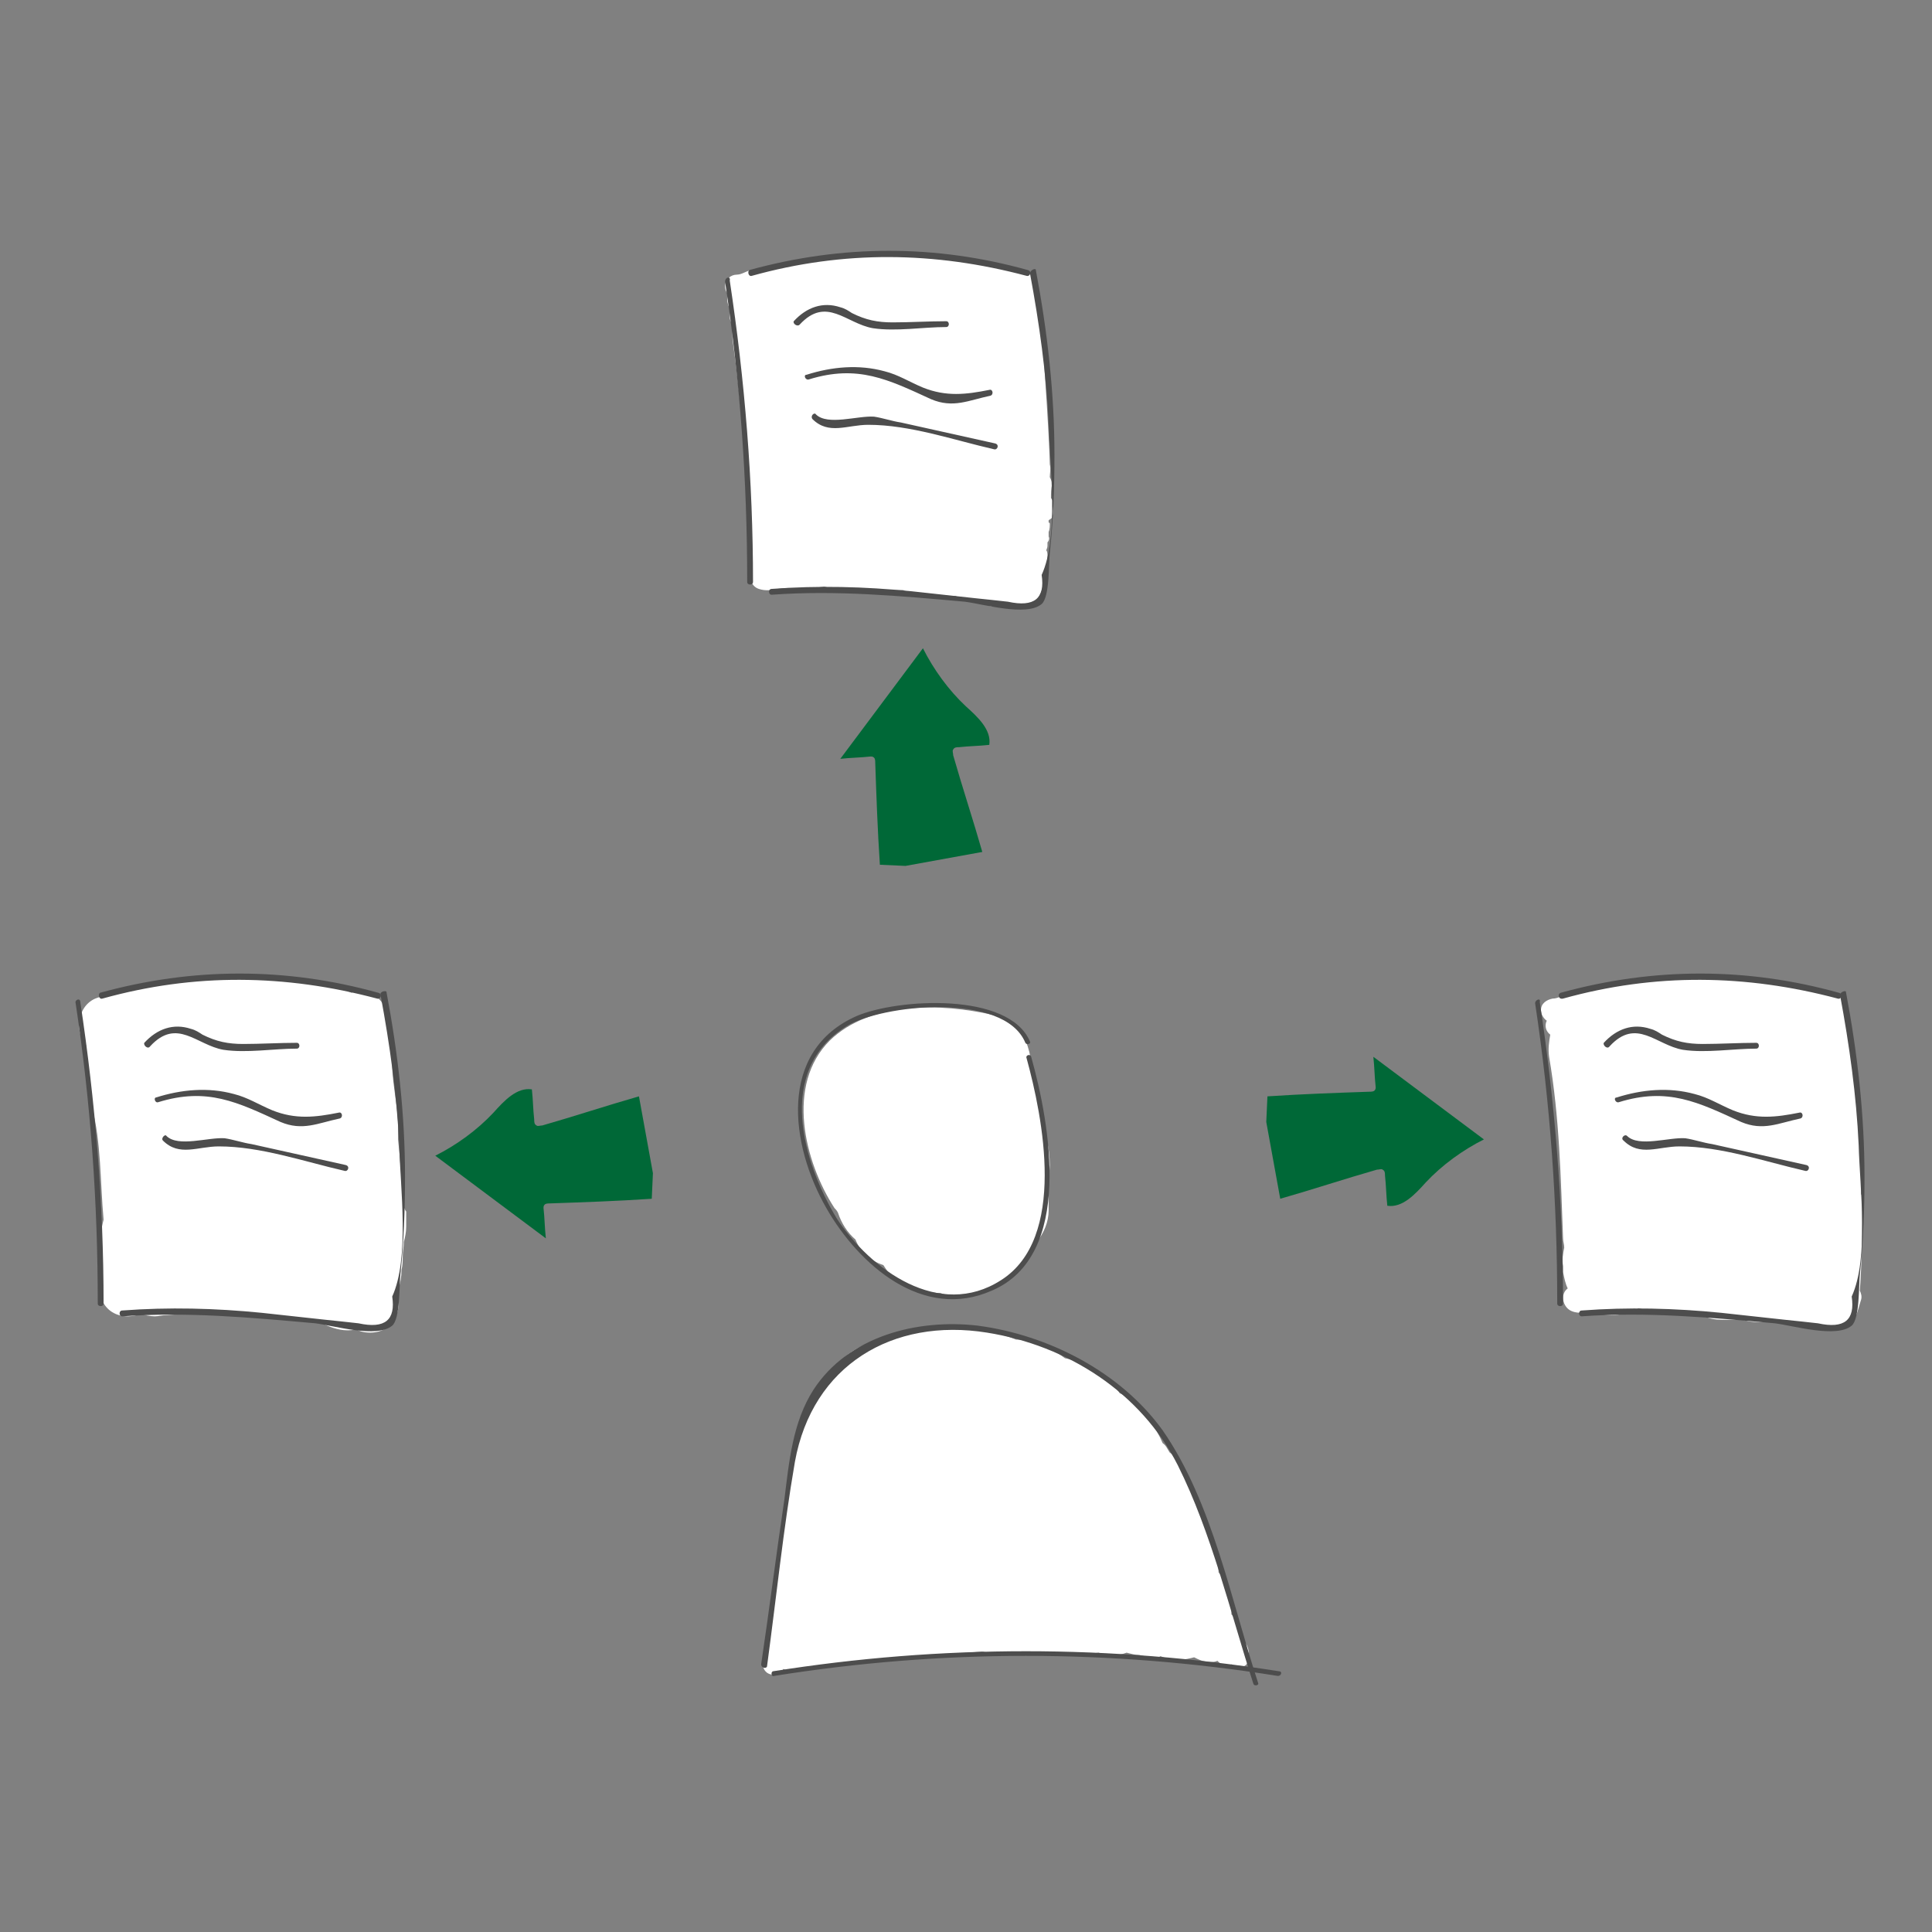 <?xml version="1.0" encoding="utf-8"?>
<!-- Generator: Adobe Illustrator 21.0.2, SVG Export Plug-In . SVG Version: 6.00 Build 0)  -->
<svg version="1.1" xmlns="http://www.w3.org/2000/svg" xmlns:xlink="http://www.w3.org/1999/xlink" x="0px" y="0px"
	 viewBox="0 0 166 166" style="enable-background:new 0 0 166 166;" xml:space="preserve">
<rect x="0" y="0" width="166" height="166" fill="#808080" stroke="none"/>
<style type="text/css">
	.st0{fill:#FFFFFF;}
	.st1{fill:#4D4D4D;}
	.st2{fill:#006837;}
</style>
<g id="Layer_3">
	<path class="st0" d="M34.6,103.1c-0.1-1.7-0.2-3.5-0.4-5.2c0-0.5,0-1,0-1.5c-0.1-1.9-0.6-3.8-0.5-5.7c0.1-1-0.1-1.7-0.5-2.4
		c0.3-1.4-0.4-3.1-2.3-3.1c-0.3,0-0.5,0-0.7,0.1c-2.4-1.1-5.6-1.3-8.2-1.4c-0.4,0-0.7,0-1,0.1c-3.1-0.4-6.2,0.8-9.3,0.8
		c-1,0-1.8,0.3-2.5,0.8c0,0,0,0,0,0c-2.4,0-3,2.8-1.8,4.2c-0.2,0.9-0.1,1.8,0.1,2.6c0.1,0.2,0.1,0.3,0.2,0.5c-0.1,0.7,0,1.4,0.2,2.2
		c0.8,3.1,0.7,6.4,1,9.7c-0.1,0.4-0.2,0.8-0.2,1.2v2.5c0,0.3,0,0.6,0.1,0.9c-0.7,1.5,0,3.7,2.2,3.7c0.4,0,0.8-0.1,1.1-0.2
		c0.4,0.1,0.8,0.2,1.2,0.2c0.3,0,0.6-0.1,1-0.1c4.4-0.4,8.8,0.2,13.2,0.6c0,0,0,0,0,0c0.7,0.4,1.6,0.7,2.3,0.7c0.3,0,0.5,0,0.8-0.1
		c0.3,0.2,0.7,0.3,1.2,0.3c2,0,2.8-1.9,2.3-3.4c0-0.1,0-0.2,0.1-0.3c0.2-0.5,0.3-1.1,0.3-1.7c0.1-0.4,0.1-0.7,0.1-1.1
		c0-0.5,0.1-0.9,0.1-1.3c0.1-0.4,0.2-0.8,0.2-1.3c0-0.1,0-0.1,0-0.2c0-0.1,0-0.2,0-0.3v-0.3c0-0.2,0-0.3,0-0.5
		C34.6,103.7,34.7,103.4,34.6,103.1z"/>
	<path class="st0" d="M160,103c0-0.2,0-0.3-0.1-0.4c0.2-3.9-0.2-7.9-0.7-11.8c0-0.4-0.1-0.7-0.2-1.1c0.2-1,0.1-2-0.4-2.8
		c0-0.1,0.1-0.1,0.1-0.2c0.2-0.9-0.7-1.4-1.4-1.2c-0.4-0.3-0.9-0.5-1.4-0.6c-2.8-0.6-5.7-0.9-8.6-1c-3-0.1-5.8,0.5-8.7,0.7
		c-0.6,0-1.1,0.2-1.5,0.4c-0.2-0.1-0.4-0.1-0.7-0.1c-0.3,0.1-0.5,0.2-0.7,0.4c0,0,0,0,0,0c-0.4,0-0.9,0.1-1.3,0.2
		c-0.3,0.1-0.6,0.3-1,0.3c-0.5,0.1-1,0.4-1,1c0,0.3,0.2,0.7,0.5,0.9c-0.2,0.4-0.1,0.9,0.3,1.2c-0.1,0.6-0.2,1.2-0.1,1.9
		c0.9,5.2,1,10.4,1.2,15.6c0,0.3,0.1,0.5,0.1,0.8c-0.1,0.5-0.2,1-0.1,1.6c0,0.1,0,0.3,0,0.4c0,0,0,0.1,0,0.1c0.1,0.5,0.2,1,0.4,1.4
		c-0.4,0.3-0.5,0.8-0.3,1.3c0.4,0.9,1.3,0.8,2.1,0.8c0.2,0,0.3-0.1,0.4-0.1c0.5,0.2,1,0.3,1.6,0.3c0.9,0,1.7-0.3,2.3-0.6
		c0.3,0.1,0.7,0.2,1.1,0.2c0.3,0.1,0.7,0.1,1.1,0.1h1.3c0.3,0,0.6,0,0.9-0.1c0.5,0.3,0.9,0.5,1.5,0.6c0.5,0.2,1.1,0.2,1.7,0.2
		c0.3,0,1.1,0,1.4,0c0.5,0.2,1.2,0.2,1.7,0.2c0.4,0,0.7,0,1.1,0c0,0,1.4-0.1,0.9-0.1c0.3,0,0.7,0.1,1.1,0.1c0.2,0.2,0.4,0.3,0.7,0.4
		c1,0.1,2.1,0.3,3.1,0c1.1-0.3,1.2-1.4,1.5-2.3c0.1-0.3,0-0.6-0.1-0.8C160,108.2,160,105.6,160,103z"/>
	<path class="st0" d="M90.4,44.4c0.1-0.3,0.1-0.7,0.1-1.1c0-0.2-0.1-0.4-0.2-0.5c0-0.4,0-0.8,0.1-1.2c0-0.2-0.1-0.4-0.2-0.6
		c0-0.3,0.1-0.7,0-1.1c-0.1-3.5-0.4-7-0.6-10.5c0,0,0,0,0,0c0-0.5-0.1-1.1-0.3-1.6c0-0.1,0-0.1,0-0.2c-0.2-1.2-0.3-2.4-0.5-3.6
		c-0.1-0.5-0.7-0.8-1.2-0.7c-0.1-0.1-0.3-0.3-0.5-0.3c-0.7-0.3-1.4-0.3-2.2-0.1c0,0,0,0-0.1,0c0,0,0,0-0.1-0.1
		c-1.4-0.7-3.1-0.6-4.6-0.8c-3.9-0.4-8-0.1-11.9,0.4c-0.8,0.1-1.5,0.4-2,0.8c-0.3-0.1-0.6,0-0.9,0.2c-0.2-0.1-0.3-0.2-0.6-0.2
		c-0.5,0-0.9,0.4-1.4,0.4c-0.5,0-1,0.4-1,1c0,0.3,0.1,0.5,0.3,0.7c-0.2,0.3-0.1,0.7,0,1c0,0,0.1,0.1,0.1,0.1c0,0.1,0,0.2,0,0.2
		c0,0.2,0,0.4,0,0.6c0,0.3,0.1,0.5,0.3,0.7c-0.1,0.5-0.1,1.1,0,1.7c0.7,5,1,9.9,1.3,15c0,0.6,0.1,1.2,0.3,1.8c0,0,0,0,0,0
		c-0.1,0.8-0.1,1.5-0.2,2.3c0,0.2,0.1,0.4,0.2,0.6c-0.2,0.5,0,1.1,0.6,1.3c0.6,0.2,1.1,0.1,1.6,0c0.6-0.1,1.2-0.1,1.8,0
		c0.2,0,0.3,0,0.5-0.1c0.5,0.1,1.1,0,1.7-0.1c0.4,0.1,0.9,0.2,1.4,0.3c1.8,0.1,3.6,0,5.4,0c0.4,0.2,0.9,0.3,1.4,0.3
		c1,0.1,1.9,0.2,2.9,0.2c0.1,0,0.1,0,0.2,0c0.7,0.4,1.6,0.6,2.4,0.5c0.2,0.2,0.4,0.4,0.8,0.4c0.8,0,1.5,0,2.3,0
		c0.6,0,1.1-0.1,1.5-0.6c0.7-0.9,0.8-2.6,0.9-3.7c0-0.2,0-0.4-0.1-0.5c0-0.1,0.1-0.2,0.1-0.4l0-0.3c0.1-0.1,0.2-0.3,0.1-0.5
		c0-0.1,0-0.3,0-0.4c0.1-0.2,0.1-0.5,0.1-0.7c0,0,0-0.1-0.1-0.1c0-0.1,0-0.1,0-0.2C90.4,44.5,90.4,44.5,90.4,44.4z"/>
	<path class="st0" d="M107.3,142.1c0-0.6-0.3-1.1-0.8-1.4c0.1-0.7-0.2-1.5-0.7-2c0.1-1.3-0.2-2.6-1.1-3.6c0,0,0-0.1,0-0.1
		c-0.1-1.7-0.6-3.2-1.3-4.8c-0.6-1.6-1.6-2.9-2.2-4.5c-0.2-0.4-0.4-0.7-0.7-0.9c-0.2-0.3-0.3-0.6-0.6-0.8c-0.6-1.4-1.5-2.6-2.6-3.6
		c-0.3-0.3-0.7-0.5-1.1-0.7c-0.3-0.5-0.8-0.9-1.3-1.3c-0.2-0.1-0.4-0.2-0.6-0.3c-0.8-0.8-1.8-1.2-2.8-1.4c-0.8-0.6-1.6-1-2.6-1.4
		c-0.5-0.2-1.1-0.2-1.6-0.2c-3.2-1.3-6.7-1.2-10-0.4c-0.4,0.1-0.7,0.3-1,0.4c-0.4,0-0.8,0-1.3,0.2c-1.4,0.4-2.5,1.2-3.4,2.3
		c-0.4,0.5-0.7,1-1,1.5c-0.1,0.2-0.3,0.3-0.4,0.5c-0.8,0.8-1.2,1.9-1.3,3c-0.7,1.4-0.9,3.1-1.1,4.8c-0.3,2.6-0.7,5.3-1.1,7.9
		c-0.1,0.5-0.1,1,0,1.4c-0.3,0.6-0.6,1.3-0.6,2.1c0,0.3,0.1,0.7,0.1,1c-0.3,0.5-0.4,1.2-0.3,1.8c-0.1,0.2-0.1,0.4-0.1,0.6
		c-0.5,0.6-0.3,1.7,0.7,1.7c0.4,0,0.7-0.2,0.8-0.5c0.3,0.1,0.6,0.2,0.9,0.2c0.6,0,1-0.2,1.4-0.4c0.3,0.1,0.6,0.1,0.9,0.1
		c0.7,0,1.3-0.2,2-0.5c4-0.2,7.9-0.6,11.9-0.9c0.4,0.1,0.8,0.2,1.3,0.1c2.9-0.1,5.9,0.4,8.7,0c0.8,0.3,1.6,0.3,2.4,0
		c0.4,0.1,0.7,0.2,1.1,0.2c0.4,0.1,0.8,0.2,1.3,0.2c0.2,0,0.4,0,0.5-0.1c0.5,0.2,1,0.3,1.7,0.3c0.4,0,0.8-0.1,1.2-0.2
		c0.4,0.2,0.8,0.4,1.4,0.4c0.2,0,0.4,0,0.6-0.1c0.2,0.2,0.4,0.4,0.8,0.4c0.2,0,0.3,0,0.4-0.1c0.1,0.1,0.3,0.2,0.5,0.2
		C107.1,143.4,107.4,142.7,107.3,142.1z"/>
	<path class="st0" d="M89.9,101.5c0.2-0.4,0.3-0.9,0.3-1.4c0-0.7-0.1-1.6-0.3-2.3c0-0.2-0.1-0.3-0.1-0.3c0-0.1,0-0.3,0-0.4
		c-0.1-1.1-0.3-2.1-0.6-3.1c0-0.8-0.2-1.5-0.6-2.2c0-0.7-0.1-1.3-0.3-1.9c-0.4-1.2-1.3-2.3-3-2.7c-4.4-1-10.5-1.2-14,2.2
		c-3.8,3.8-2.2,10.4,0.4,14.4c0.1,0.1,0.2,0.2,0.3,0.4c0.3,0.9,0.8,1.7,1.5,2.3c0.4,1,1.2,1.8,2.4,2.2c0.6,1,1.5,1.7,2.8,1.9
		c0.6,0.3,1.3,0.5,2.1,0.5c0,0,0,0,0,0c0.6,0.2,1.2,0.4,1.7,0.4c0.9,0,1.9-0.3,2.7-0.9c0,0,0.1,0,0.1,0c1.1-0.4,2.1-1,2.7-2.1
		c0-0.1,0.1-0.1,0.1-0.2c0.4-0.5,0.8-1,1-1.6c0.6-0.8,1-1.7,1-2.7v-0.1c0,0,0-0.1,0-0.1c0-0.4,0-0.8,0-1.2
		C89.9,102.2,89.9,101.8,89.9,101.5z"/>
</g>
<g id="Layer_4">
	<g>
		<g>
			<g>
				<path class="st1" d="M65.9,143.2c0.8-5.9,1.4-11.8,2.4-17.6c1.5-8.3,8.4-12.4,16.5-11.1c6.9,1.1,13.2,5.1,16.4,11.4
					c2.9,5.8,4.5,12.6,6.5,18.8c0.1,0.2,0.5,0.1,0.4-0.1c-2.3-7-3.9-15.5-8.2-21.7c-3.6-5-9.8-8.2-15.9-9
					c-5.2-0.6-11.1,0.9-14.1,5.5c-1.8,2.8-2.1,6.2-2.5,9.4c-0.7,4.7-1.3,9.5-2,14.2C65.4,143.3,65.8,143.4,65.9,143.2L65.9,143.2z"
					/>
			</g>
		</g>
		<g>
			<g>
				<path class="st1" d="M66.5,144c14.4-2.3,28.9-2.3,43.3,0c0.3,0,0.4-0.4,0.1-0.4c-14.5-2.3-29-2.3-43.5,0
					C66.2,143.7,66.3,144.1,66.5,144L66.5,144z"/>
			</g>
		</g>
		<g>
			<g>
				<path class="st1" d="M88.5,89.5c-1.8-4.3-11.4-3.7-14.9-2.2c-6.8,3-5.7,11.1-2.6,16.5c2.8,4.9,8.3,9.7,14.2,7.1
					c7.1-3,5-14.4,3.4-20.1c-0.1-0.3-0.5-0.1-0.4,0.1c1.4,5.1,3.5,15.5-2.2,19.1c-5.3,3.4-11.2-0.9-14.1-5.3
					C69,99.9,66.6,92,72.7,88.2c3-1.9,13.6-3,15.4,1.4C88.2,89.8,88.6,89.7,88.5,89.5L88.5,89.5z"/>
			</g>
		</g>
		<g>
			<g>
				<path class="st2" d="M77.8,74.4c2.2-0.4,4.4-0.8,6.6-1.2c-0.8-2.8-1.7-5.5-2.5-8.3c0-0.2-0.1-0.4,0-0.5c0.1-0.2,0.3-0.2,0.5-0.2
					c0.9-0.1,1.7-0.1,2.6-0.2c0.2-1.3-1-2.4-2-3.3c-1.5-1.4-2.8-3.2-3.7-5c-2.4,3.2-4.7,6.3-7.1,9.5c0.9-0.1,1.7-0.1,2.6-0.2
					c0.1,0,0.2,0,0.3,0.1c0.1,0.1,0.1,0.3,0.1,0.4c0.1,2.9,0.2,5.8,0.4,8.8"/>
			</g>
		</g>
		<g>
			<g>
				<path class="st2" d="M108.8,96.4c0.4,2.2,0.8,4.4,1.2,6.6c2.8-0.8,5.5-1.7,8.3-2.5c0.2,0,0.4-0.1,0.5,0c0.2,0.1,0.2,0.3,0.2,0.5
					c0.1,0.9,0.1,1.7,0.2,2.6c1.3,0.2,2.4-1,3.3-2c1.4-1.5,3.2-2.8,5-3.7c-3.2-2.4-6.3-4.7-9.5-7.1c0.1,0.9,0.1,1.7,0.2,2.6
					c0,0.1,0,0.2-0.1,0.3c-0.1,0.1-0.3,0.1-0.4,0.1c-2.9,0.1-5.8,0.2-8.8,0.4"/>
			</g>
		</g>
		<g>
			<g>
				<path class="st2" d="M56.1,100.8c-0.4-2.2-0.8-4.4-1.2-6.6c-2.8,0.8-5.5,1.7-8.3,2.5c-0.2,0-0.4,0.1-0.5,0
					c-0.2-0.1-0.2-0.3-0.2-0.5c-0.1-0.9-0.1-1.7-0.2-2.6c-1.3-0.2-2.4,1-3.3,2c-1.4,1.5-3.2,2.8-5,3.7c3.2,2.4,6.3,4.7,9.5,7.1
					c-0.1-0.9-0.1-1.7-0.2-2.6c0-0.1,0-0.2,0.1-0.3c0.1-0.1,0.3-0.1,0.4-0.1c2.9-0.1,5.8-0.2,8.8-0.4"/>
			</g>
		</g>
		<g>
			<g>
				<path class="st1" d="M62.3,24.2c1.3,8.6,1.9,17.1,1.9,25.8c0,0.3,0.5,0.3,0.5,0c0-8.7-0.7-17.3-2-25.9
					C62.8,23.7,62.3,23.8,62.3,24.2L62.3,24.2z"/>
			</g>
		</g>
		<g>
			<g>
				<path class="st1" d="M64.6,23.7c7.9-2.2,15.7-2.1,23.6,0c0.3,0.1,0.5-0.4,0.1-0.5c-7.9-2.2-15.9-2.2-23.9,0
					C64.2,23.3,64.3,23.8,64.6,23.7L64.6,23.7z"/>
			</g>
		</g>
		<g>
			<g>
				<path class="st1" d="M88.5,23.5c0.8,4.3,1.4,8.6,1.6,12.9c0.1,3.7,0.9,9.7-0.6,13c0.3,2-0.6,2.8-2.9,2.3
					c-0.9-0.1-1.8-0.2-2.8-0.3c-1.8-0.2-3.7-0.4-5.5-0.6c-4-0.4-8-0.5-12-0.2c-0.3,0-0.3,0.5,0,0.5c5.6-0.4,11,0.1,16.6,0.6
					c1.6,0.2,5.3,1.3,6.6,0.2c0.7-0.6,0.6-3.5,0.7-4.4c0.3-2.8,0.4-5.6,0.4-8.4c0-5.3-0.6-10.6-1.6-15.9C89,23,88.5,23.2,88.5,23.5
					L88.5,23.5z"/>
			</g>
		</g>
		<g>
			<g>
				<path class="st1" d="M68.7,27.9c2.3-2.5,4-0.1,6.3,0.3c2,0.3,4.3-0.1,6.3-0.1c0.3,0,0.3-0.5,0-0.5c-1.5,0-3.1,0.1-4.6,0.1
					c-1.3,0-2.3-0.2-3.5-0.8c-0.3-0.2-0.6-0.4-1-0.5c-1.5-0.5-2.9,0-4,1.2C68.1,27.8,68.5,28.1,68.7,27.9L68.7,27.9z"/>
			</g>
		</g>
		<g>
			<g>
				<path class="st1" d="M69.5,32.6c4.2-1.3,6.8,0,10.5,1.7c1.9,0.8,3.2,0.1,5.1-0.3c0.3-0.1,0.2-0.6-0.1-0.5
					c-2,0.4-3.7,0.6-5.7-0.2c-1.2-0.5-2.1-1.1-3.3-1.4c-2.2-0.6-4.5-0.4-6.7,0.3C69,32.2,69.2,32.7,69.5,32.6L69.5,32.6z"/>
			</g>
		</g>
		<g>
			<g>
				<path class="st1" d="M69.8,36c1.4,1.4,3,0.5,4.8,0.5c3.6,0,7.3,1.3,10.8,2.1c0.3,0.1,0.5-0.4,0.1-0.5c-2.7-0.6-5.4-1.2-8.1-1.8
					c-0.7-0.1-1.6-0.4-2.3-0.5c-1.4-0.1-4,0.8-5-0.2C70,35.4,69.6,35.7,69.8,36L69.8,36z"/>
			</g>
		</g>
		<g>
			<g>
				<path class="st1" d="M131.9,86.2c1.3,8.6,1.9,17.1,1.9,25.8c0,0.3,0.5,0.3,0.5,0c0-8.7-0.7-17.3-2-25.9
					C132.4,85.7,131.9,85.9,131.9,86.2L131.9,86.2z"/>
			</g>
		</g>
		<g>
			<g>
				<path class="st1" d="M134.3,85.8c7.9-2.2,15.7-2.1,23.6,0c0.3,0.1,0.5-0.4,0.1-0.5c-7.9-2.2-15.9-2.2-23.9,0
					C133.8,85.4,133.9,85.9,134.3,85.8L134.3,85.8z"/>
			</g>
		</g>
		<g>
			<g>
				<path class="st1" d="M158.1,85.5c0.8,4.3,1.4,8.6,1.6,12.9c0.1,3.7,0.9,9.7-0.6,13c0.3,2-0.6,2.8-2.9,2.3
					c-0.9-0.1-1.8-0.2-2.8-0.3c-1.8-0.2-3.7-0.4-5.5-0.6c-4-0.4-8-0.5-12-0.2c-0.3,0-0.3,0.5,0,0.5c5.6-0.4,11,0.1,16.6,0.6
					c1.6,0.2,5.3,1.3,6.6,0.2c0.7-0.6,0.6-3.5,0.7-4.4c0.3-2.8,0.4-5.6,0.4-8.4c0-5.3-0.6-10.6-1.6-15.9
					C158.6,85.1,158.1,85.2,158.1,85.5L158.1,85.5z"/>
			</g>
		</g>
		<g>
			<g>
				<path class="st1" d="M138.3,89.9c2.3-2.5,4-0.1,6.3,0.3c2,0.3,4.3-0.1,6.3-0.1c0.3,0,0.3-0.5,0-0.5c-1.5,0-3.1,0.1-4.6,0.1
					c-1.3,0-2.3-0.2-3.5-0.8c-0.3-0.2-0.6-0.4-1-0.5c-1.5-0.5-2.9,0-4,1.2C137.7,89.8,138.1,90.2,138.3,89.9L138.3,89.9z"/>
			</g>
		</g>
		<g>
			<g>
				<path class="st1" d="M139.1,94.7c4.2-1.3,6.8,0,10.5,1.7c1.9,0.8,3.2,0.1,5.1-0.3c0.3-0.1,0.2-0.6-0.1-0.5
					c-2,0.4-3.7,0.6-5.7-0.2c-1.2-0.5-2.1-1.1-3.3-1.4c-2.2-0.6-4.5-0.4-6.7,0.3C138.6,94.3,138.8,94.8,139.1,94.7L139.1,94.7z"/>
			</g>
		</g>
		<g>
			<g>
				<path class="st1" d="M139.5,98c1.4,1.4,3,0.5,4.8,0.5c3.6,0,7.3,1.3,10.8,2.1c0.3,0.1,0.5-0.4,0.1-0.5c-2.7-0.6-5.4-1.2-8.1-1.8
					c-0.7-0.1-1.6-0.4-2.3-0.5c-1.4-0.1-4,0.8-5-0.2C139.6,97.4,139.2,97.8,139.5,98L139.5,98z"/>
			</g>
		</g>
		<g>
			<g>
				<path class="st1" d="M6.5,86.2c1.3,8.6,1.9,17.1,1.9,25.8c0,0.3,0.5,0.3,0.5,0c0-8.7-0.7-17.3-2-25.9
					C6.9,85.7,6.4,85.9,6.5,86.2L6.5,86.2z"/>
			</g>
		</g>
		<g>
			<g>
				<path class="st1" d="M8.8,85.8c7.9-2.2,15.7-2.1,23.6,0c0.3,0.1,0.5-0.4,0.1-0.5c-7.9-2.2-15.9-2.2-23.9,0
					C8.4,85.4,8.5,85.9,8.8,85.8L8.8,85.8z"/>
			</g>
		</g>
		<g>
			<g>
				<path class="st1" d="M32.7,85.5c0.8,4.3,1.4,8.6,1.6,12.9c0.1,3.7,0.9,9.7-0.6,13c0.3,2-0.6,2.8-2.9,2.3
					c-0.9-0.1-1.8-0.2-2.8-0.3c-1.8-0.2-3.7-0.4-5.5-0.6c-4-0.4-8-0.5-12-0.2c-0.3,0-0.3,0.5,0,0.5c5.6-0.4,11,0.1,16.6,0.6
					c1.6,0.2,5.3,1.3,6.6,0.2c0.7-0.6,0.6-3.5,0.7-4.4c0.3-2.8,0.4-5.6,0.4-8.4c0-5.3-0.6-10.6-1.6-15.9
					C33.1,85.1,32.6,85.2,32.7,85.5L32.7,85.5z"/>
			</g>
		</g>
		<g>
			<g>
				<path class="st1" d="M12.9,89.9c2.3-2.5,4-0.1,6.3,0.3c2,0.3,4.3-0.1,6.3-0.1c0.3,0,0.3-0.5,0-0.5c-1.5,0-3.1,0.1-4.6,0.1
					c-1.3,0-2.3-0.2-3.5-0.8c-0.3-0.2-0.6-0.4-1-0.5c-1.5-0.5-2.9,0-4,1.2C12.3,89.8,12.7,90.2,12.9,89.9L12.9,89.9z"/>
			</g>
		</g>
		<g>
			<g>
				<path class="st1" d="M13.6,94.7c4.2-1.3,6.8,0,10.5,1.7c1.9,0.8,3.2,0.1,5.1-0.3c0.3-0.1,0.2-0.6-0.1-0.5
					c-2,0.4-3.7,0.6-5.7-0.2c-1.2-0.5-2.1-1.1-3.3-1.4c-2.2-0.6-4.5-0.4-6.7,0.3C13.2,94.3,13.3,94.8,13.6,94.7L13.6,94.7z"/>
			</g>
		</g>
		<g>
			<g>
				<path class="st1" d="M14,98c1.4,1.4,3,0.5,4.8,0.5c3.6,0,7.3,1.3,10.8,2.1c0.3,0.1,0.5-0.4,0.1-0.5c-2.7-0.6-5.4-1.2-8.1-1.8
					c-0.7-0.1-1.6-0.4-2.3-0.5c-1.4-0.1-4,0.8-5-0.2C14.2,97.4,13.8,97.8,14,98L14,98z"/>
			</g>
		</g>
	</g>
</g>
</svg>
